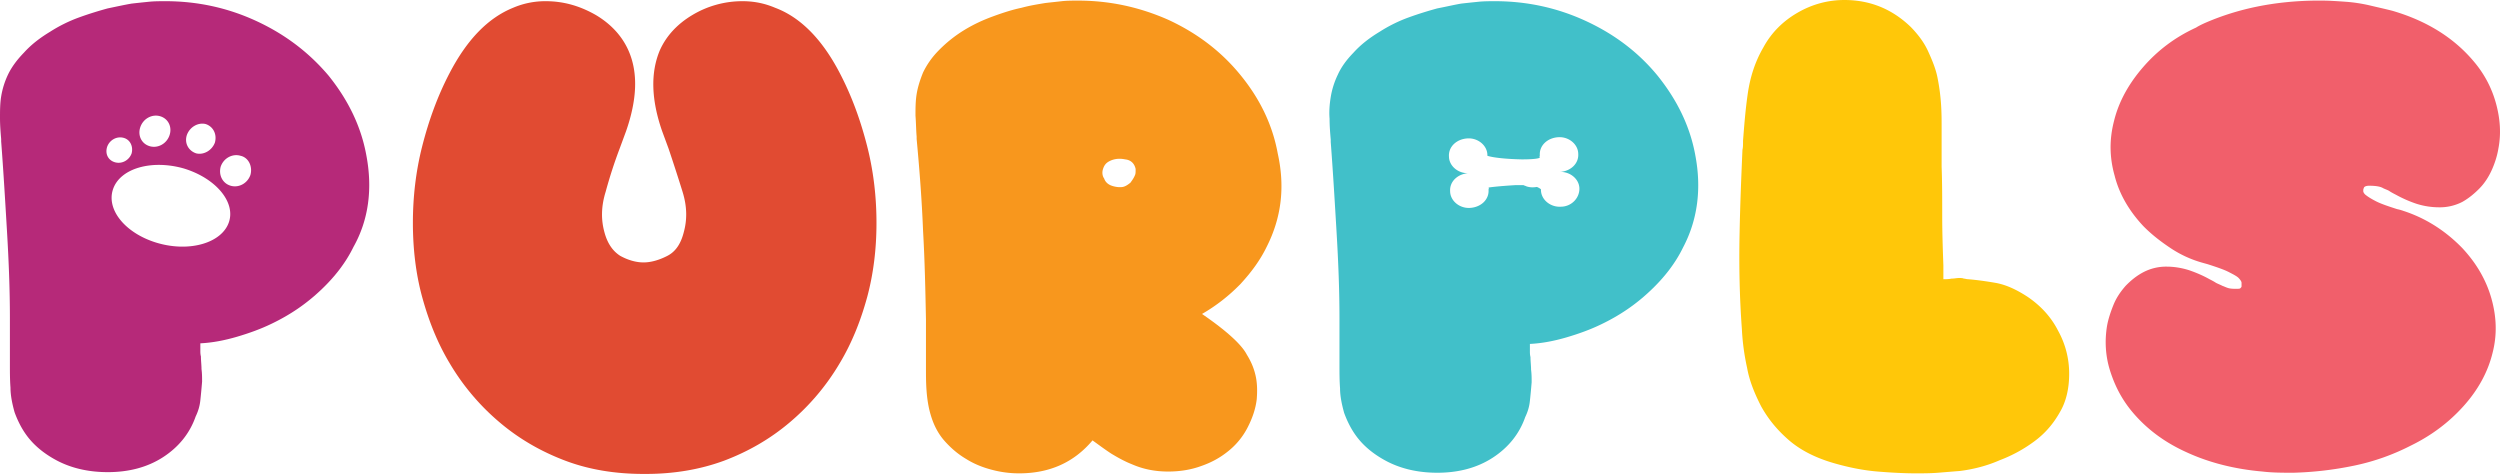 <svg width="422" height="80" fill="none" xmlns="http://www.w3.org/2000/svg"><path d="M141.756 12.339c2.064 3.944 3.538 8.09 4.62 12.339 1.081 4.247 1.573 8.596 1.573 12.945 0 4.35-.492 8.496-1.573 12.541-1.082 3.945-2.556 7.687-4.62 11.126a38.977 38.977 0 01-8.455 10.012c-3.342 2.832-7.078 4.956-11.108 6.473C118.064 79.292 113.64 80 109.02 80h-.393c-4.719 0-9.142-.708-13.173-2.225-4.03-1.517-7.766-3.64-11.108-6.473A38.988 38.988 0 0175.89 61.29c-2.064-3.44-3.538-7.181-4.62-11.126-1.081-3.944-1.573-8.192-1.573-12.54 0-4.35.492-8.699 1.573-12.946 1.082-4.248 2.556-8.395 4.62-12.34 2.95-5.663 6.488-9.304 10.716-11.023A13.753 13.753 0 0192.112.202c3.047 0 5.8.81 8.454 2.326 2.556 1.517 4.424 3.54 5.505 5.967 1.671 3.743 1.475 8.294-.393 13.654l-1.082 2.933a78.532 78.532 0 00-2.359 7.282c-.786 2.529-.786 4.754-.197 6.878.492 1.82 1.377 3.135 2.655 3.944 1.278.708 2.654 1.112 3.932 1.112s2.654-.404 4.03-1.112c1.377-.708 2.261-2.023 2.753-3.944.59-2.124.59-4.35-.197-6.878a313.169 313.169 0 00-2.359-7.282l-1.081-2.933c-1.868-5.36-1.966-9.911-.394-13.654 1.082-2.427 2.95-4.45 5.505-5.967a16.387 16.387 0 018.455-2.326c2.064 0 3.834.405 5.505 1.113 4.325 1.618 7.962 5.36 10.912 11.024z" fill="#E14B32"/><path d="M213.812 41.67c-1.081 2.224-2.555 4.247-4.423 6.27a29.781 29.781 0 01-6.488 5.057c4.128 2.832 6.684 5.158 7.569 6.877.688 1.113 1.18 2.225 1.475 3.54.295 1.315.295 2.63.196 3.944-.196 1.72-.786 3.338-1.573 4.855a12.318 12.318 0 01-3.244 3.944c-1.376 1.113-2.851 1.922-4.62 2.529-1.671.607-3.539.91-5.505.91-2.261 0-4.227-.404-6.095-1.214-1.278-.505-2.359-1.112-3.539-1.82-1.081-.708-2.163-1.517-3.146-2.225-3.145 3.742-7.274 5.563-12.386 5.563a17.56 17.56 0 01-4.62-.607c-1.573-.405-3.048-1.012-4.326-1.82-1.376-.81-2.556-1.821-3.637-3.035-1.081-1.214-1.868-2.73-2.359-4.45-.394-1.315-.59-2.73-.689-4.046-.098-1.314-.098-2.63-.098-3.843v-8.192c-.098-4.855-.196-9.81-.491-14.968-.197-5.057-.59-10.215-1.082-15.474v-.405c-.098-1.113-.098-2.326-.196-3.54 0-1.214 0-2.427.196-3.64.197-1.215.59-2.428 1.082-3.642a13.685 13.685 0 012.556-3.64 22.259 22.259 0 014.423-3.54c1.671-1.012 3.244-1.72 4.916-2.327 1.671-.607 3.244-1.112 4.718-1.416 1.475-.404 2.851-.607 4.031-.809.884-.101 1.867-.202 2.752-.303.885-.101 1.868-.101 2.753-.101 5.406 0 10.42 1.112 15.237 3.236 4.817 2.225 8.847 5.26 12.091 9.203 3.343 4.046 5.505 8.496 6.39 13.35 1.278 5.766.59 10.924-1.868 15.778zm-22.216-12.137c.098-.203.098-.506.098-1.012-.197-.91-.787-1.517-1.77-1.618-.983-.202-1.867-.101-2.654.304-.59.303-.885.707-1.081 1.314-.197.607-.099 1.214.196 1.619.197.606.689 1.011 1.278 1.213.59.202 1.278.304 1.868.202.492-.1.885-.404 1.278-.707.295-.405.59-.81.787-1.315z" fill="#F8971D"/><path d="M330.892 79.495c-1.278.1-2.458.202-3.736.303-1.278.101-2.555.101-3.833.101-1.77 0-3.933-.101-6.39-.303-2.458-.203-4.915-.708-7.373-1.416-3.146-.91-5.702-2.225-7.668-3.945-1.966-1.719-3.441-3.54-4.62-5.663-1.082-2.124-1.966-4.248-2.359-6.473a38.964 38.964 0 01-.885-6.574c-.393-5.36-.492-10.62-.393-15.778.098-5.158.294-9.911.491-14.462.098-.405.098-.81.098-1.518.197-2.528.394-5.158.787-7.888.393-2.731 1.179-5.36 2.654-7.89 1.376-2.528 3.342-4.45 5.8-5.865C305.923.708 308.577 0 311.329 0c4.326 0 8.061 1.517 11.207 4.551 1.278 1.315 2.261 2.63 2.949 4.147.688 1.517 1.278 2.933 1.573 4.45a34.43 34.43 0 01.59 4.45c.098 1.416.098 2.73.098 3.843v6.675c.099 2.731.099 5.462.099 8.294 0 2.832.098 5.664.196 8.394v2.326c.492 0 .885 0 1.376-.1.492 0 .885-.102 1.278-.102.295 0 .59 0 .787.101.196 0 .491.101.688.101 1.278.101 2.851.304 4.62.607 1.77.304 3.539 1.113 5.407 2.326 2.261 1.517 4.031 3.44 5.21 5.765a14.863 14.863 0 011.868 7.282c0 2.427-.492 4.653-1.573 6.473-1.081 1.922-2.458 3.54-4.227 4.855a23.972 23.972 0 01-5.898 3.236c-2.065.91-4.326 1.517-6.685 1.82z" fill="#FFC709"/><path d="M399.903 31.353c-.59 0-.885.202-.885.405-.098.1-.098.303-.098.506 0 .202.197.505.492.707.393.304.884.607 1.671 1.012.786.404 1.966.809 3.539 1.315.491.1.786.202 1.081.303 3.736 1.214 7.078 3.338 9.929 6.27 2.359 2.529 4.03 5.36 4.915 8.496.885 3.136.983 6.17.197 9.204-.787 3.236-2.458 6.27-4.916 9.001-2.457 2.73-5.406 4.956-8.945 6.675a37.524 37.524 0 01-9.438 3.338 57.661 57.661 0 01-10.321 1.213c-1.77 0-3.539 0-5.211-.202-4.718-.404-9.044-1.517-12.779-3.236-3.834-1.72-6.882-4.046-9.241-6.878-1.769-2.124-2.949-4.45-3.735-6.978-.787-2.529-.885-5.057-.492-7.484.197-1.113.59-2.327 1.081-3.54.492-1.214 1.18-2.225 2.065-3.237.885-.91 1.868-1.72 3.047-2.326a8.261 8.261 0 013.834-.91c1.278 0 2.556.202 3.834.607 1.18.404 2.359.91 3.441 1.517.393.202.786.404 1.081.607.393.202.688.303 1.081.505.295.101.689.304 1.082.405.393.101.884.101 1.179.101.492 0 .689 0 .787-.101.098-.101.196-.202.196-.304v-.606c0-.203-.196-.506-.491-.81-.295-.303-.885-.606-1.671-1.01-.787-.405-1.966-.81-3.539-1.316l-1.082-.303a18.722 18.722 0 01-5.21-2.427c-1.671-1.113-3.244-2.327-4.62-3.742-2.359-2.529-4.031-5.36-4.817-8.496-.885-3.135-.885-6.17-.098-9.204.786-3.236 2.457-6.27 4.915-9.102 2.458-2.832 5.407-5.057 8.946-6.675.295-.202.884-.506 1.573-.81 5.603-2.427 11.698-3.64 18.382-3.741h1.278c1.278 0 2.655.1 4.129.202a26.43 26.43 0 013.932.607c1.278.303 2.655.607 3.834.91 5.899 1.72 10.519 4.652 13.861 8.698a18.233 18.233 0 013.638 6.978c.688 2.529.884 5.057.393 7.586-.197 1.213-.59 2.427-1.082 3.54-.491 1.112-1.179 2.224-2.064 3.135-.885.91-1.868 1.72-2.949 2.326a8.261 8.261 0 01-3.834.91h-.098a12.63 12.63 0 01-3.834-.607 20.93 20.93 0 01-3.441-1.517c-.393-.202-.786-.404-1.081-.606-.295-.203-.688-.304-1.082-.506-.491-.304-1.376-.405-2.359-.405z" fill="#F15F6B"/><path d="M286.166 26.195c-.885-4.855-3.047-9.305-6.39-13.452-3.244-3.944-7.274-6.978-12.091-9.203-4.817-2.225-9.929-3.338-15.336-3.338-.885 0-1.868 0-2.851.101-.983.101-1.966.203-2.851.304-1.179.202-2.457.505-4.03.809-1.475.404-3.146.91-4.817 1.517a24.735 24.735 0 00-4.915 2.427c-1.671 1.012-3.146 2.124-4.424 3.54-1.18 1.214-2.064 2.427-2.654 3.742a13.757 13.757 0 00-1.18 3.742c-.196 1.214-.295 2.428-.196 3.641 0 1.214.098 2.428.196 3.54v.405c.393 5.158.688 10.215.983 15.17.295 4.956.492 9.81.492 14.564v7.99c0 1.214 0 2.528.098 3.843 0 1.315.295 2.731.688 4.147.59 1.618 1.377 3.135 2.458 4.45 1.081 1.315 2.457 2.427 4.03 3.338 2.753 1.618 5.899 2.326 9.241 2.326 3.539 0 6.685-.81 9.339-2.529 2.654-1.719 4.522-4.045 5.505-6.877.393-.81.688-1.72.786-2.73.099-.911.197-1.922.295-3.136 0-.708 0-1.416-.098-2.124 0-.708-.098-1.416-.098-2.124-.099-.404-.099-.708-.099-1.011v-1.214c2.065-.101 4.129-.506 6.194-1.112 2.064-.607 4.03-1.315 5.898-2.225 3.146-1.517 5.8-3.338 8.257-5.664 2.36-2.225 4.228-4.652 5.506-7.282 2.457-4.653 3.145-9.912 2.064-15.575zm-22.708 8.697c-1.77.102-3.343-1.213-3.343-2.831v-.102s-.196-.202-.688-.404c-.59.101-1.18.101-1.769-.101-.197-.101-.295-.101-.492-.203h-1.376c-3.343.203-4.522.405-4.522.405.098.202 0 .202 0 .405.098 1.618-1.278 2.933-3.146 3.034-1.769.1-3.342-1.214-3.342-2.832-.099-1.618 1.278-2.933 3.145-3.034-1.769.1-3.342-1.214-3.342-2.832-.098-1.618 1.278-2.933 3.146-3.034 1.769-.101 3.342 1.213 3.342 2.832v.1s1.278.506 5.8.608c2.949 0 3.048-.304 3.048-.304-.099-.202 0-.202 0-.404-.099-1.619 1.278-2.933 3.145-3.035 1.77-.1 3.343 1.214 3.343 2.832.098 1.619-1.278 2.933-3.146 3.034 1.769-.1 3.342 1.214 3.342 2.832 0 1.619-1.376 3.034-3.145 3.034z" fill="#41C0C9"/><path d="M61.834 26.195c-.885-4.855-3.048-9.305-6.39-13.452C52.1 8.8 48.07 5.765 43.254 3.54 38.437 1.315 33.325.202 27.92.202c-.885 0-1.868 0-2.851.101-.983.101-1.966.203-2.851.304-1.18.202-2.556.505-4.03.809-1.475.404-3.146.91-4.818 1.517A24.732 24.732 0 008.454 5.36C6.783 6.372 5.308 7.484 4.03 8.9c-1.18 1.214-2.064 2.427-2.654 3.641a13.747 13.747 0 00-1.18 3.742C0 17.497 0 18.71 0 19.924s.098 2.427.197 3.54v.405c.393 5.157.688 10.214.983 15.17.295 4.956.491 9.81.491 14.564v7.99c0 1.214 0 2.528.098 3.843 0 1.315.295 2.73.689 4.147.59 1.618 1.376 3.135 2.457 4.45 1.082 1.315 2.458 2.427 4.03 3.338 2.753 1.618 5.899 2.326 9.241 2.326 3.54 0 6.685-.81 9.34-2.529 2.654-1.72 4.521-4.045 5.504-6.877.394-.81.688-1.72.787-2.73.098-.911.196-1.923.295-3.136 0-.708 0-1.416-.099-2.124 0-.708-.098-1.416-.098-2.124-.098-.404-.098-.708-.098-1.011v-1.214c2.064-.101 4.129-.506 6.193-1.112 2.064-.607 4.03-1.315 5.898-2.226 3.146-1.517 5.8-3.337 8.258-5.663 2.36-2.225 4.227-4.653 5.505-7.282 2.556-4.551 3.244-9.81 2.163-15.474zm-30.278-3.44c.491-1.314 1.868-2.123 3.146-1.82 1.278.405 1.966 1.72 1.572 3.136-.491 1.314-1.867 2.124-3.145 1.82-1.278-.404-2.065-1.72-1.573-3.135zm-7.865-1.314c.492-1.416 1.966-2.225 3.343-1.82 1.376.404 2.064 1.82 1.573 3.236-.492 1.416-1.966 2.225-3.343 1.82-1.376-.404-2.064-1.82-1.573-3.236zm-5.603 3.338c.393-1.113 1.573-1.82 2.753-1.517 1.18.303 1.67 1.517 1.376 2.63-.393 1.112-1.573 1.82-2.753 1.516-1.18-.303-1.77-1.416-1.376-2.63zm20.546 12.743c-1.18 3.439-6.488 5.057-11.895 3.54-5.407-1.517-8.848-5.563-7.668-9.102 1.18-3.54 6.488-5.057 11.895-3.54 5.407 1.618 8.847 5.663 7.668 9.102zm3.637-7.99c-.492 1.416-1.966 2.225-3.342 1.82-1.377-.404-2.065-1.82-1.672-3.236.492-1.416 1.967-2.225 3.343-1.82 1.376.303 2.064 1.82 1.671 3.236z" fill="#B62979"/></svg>